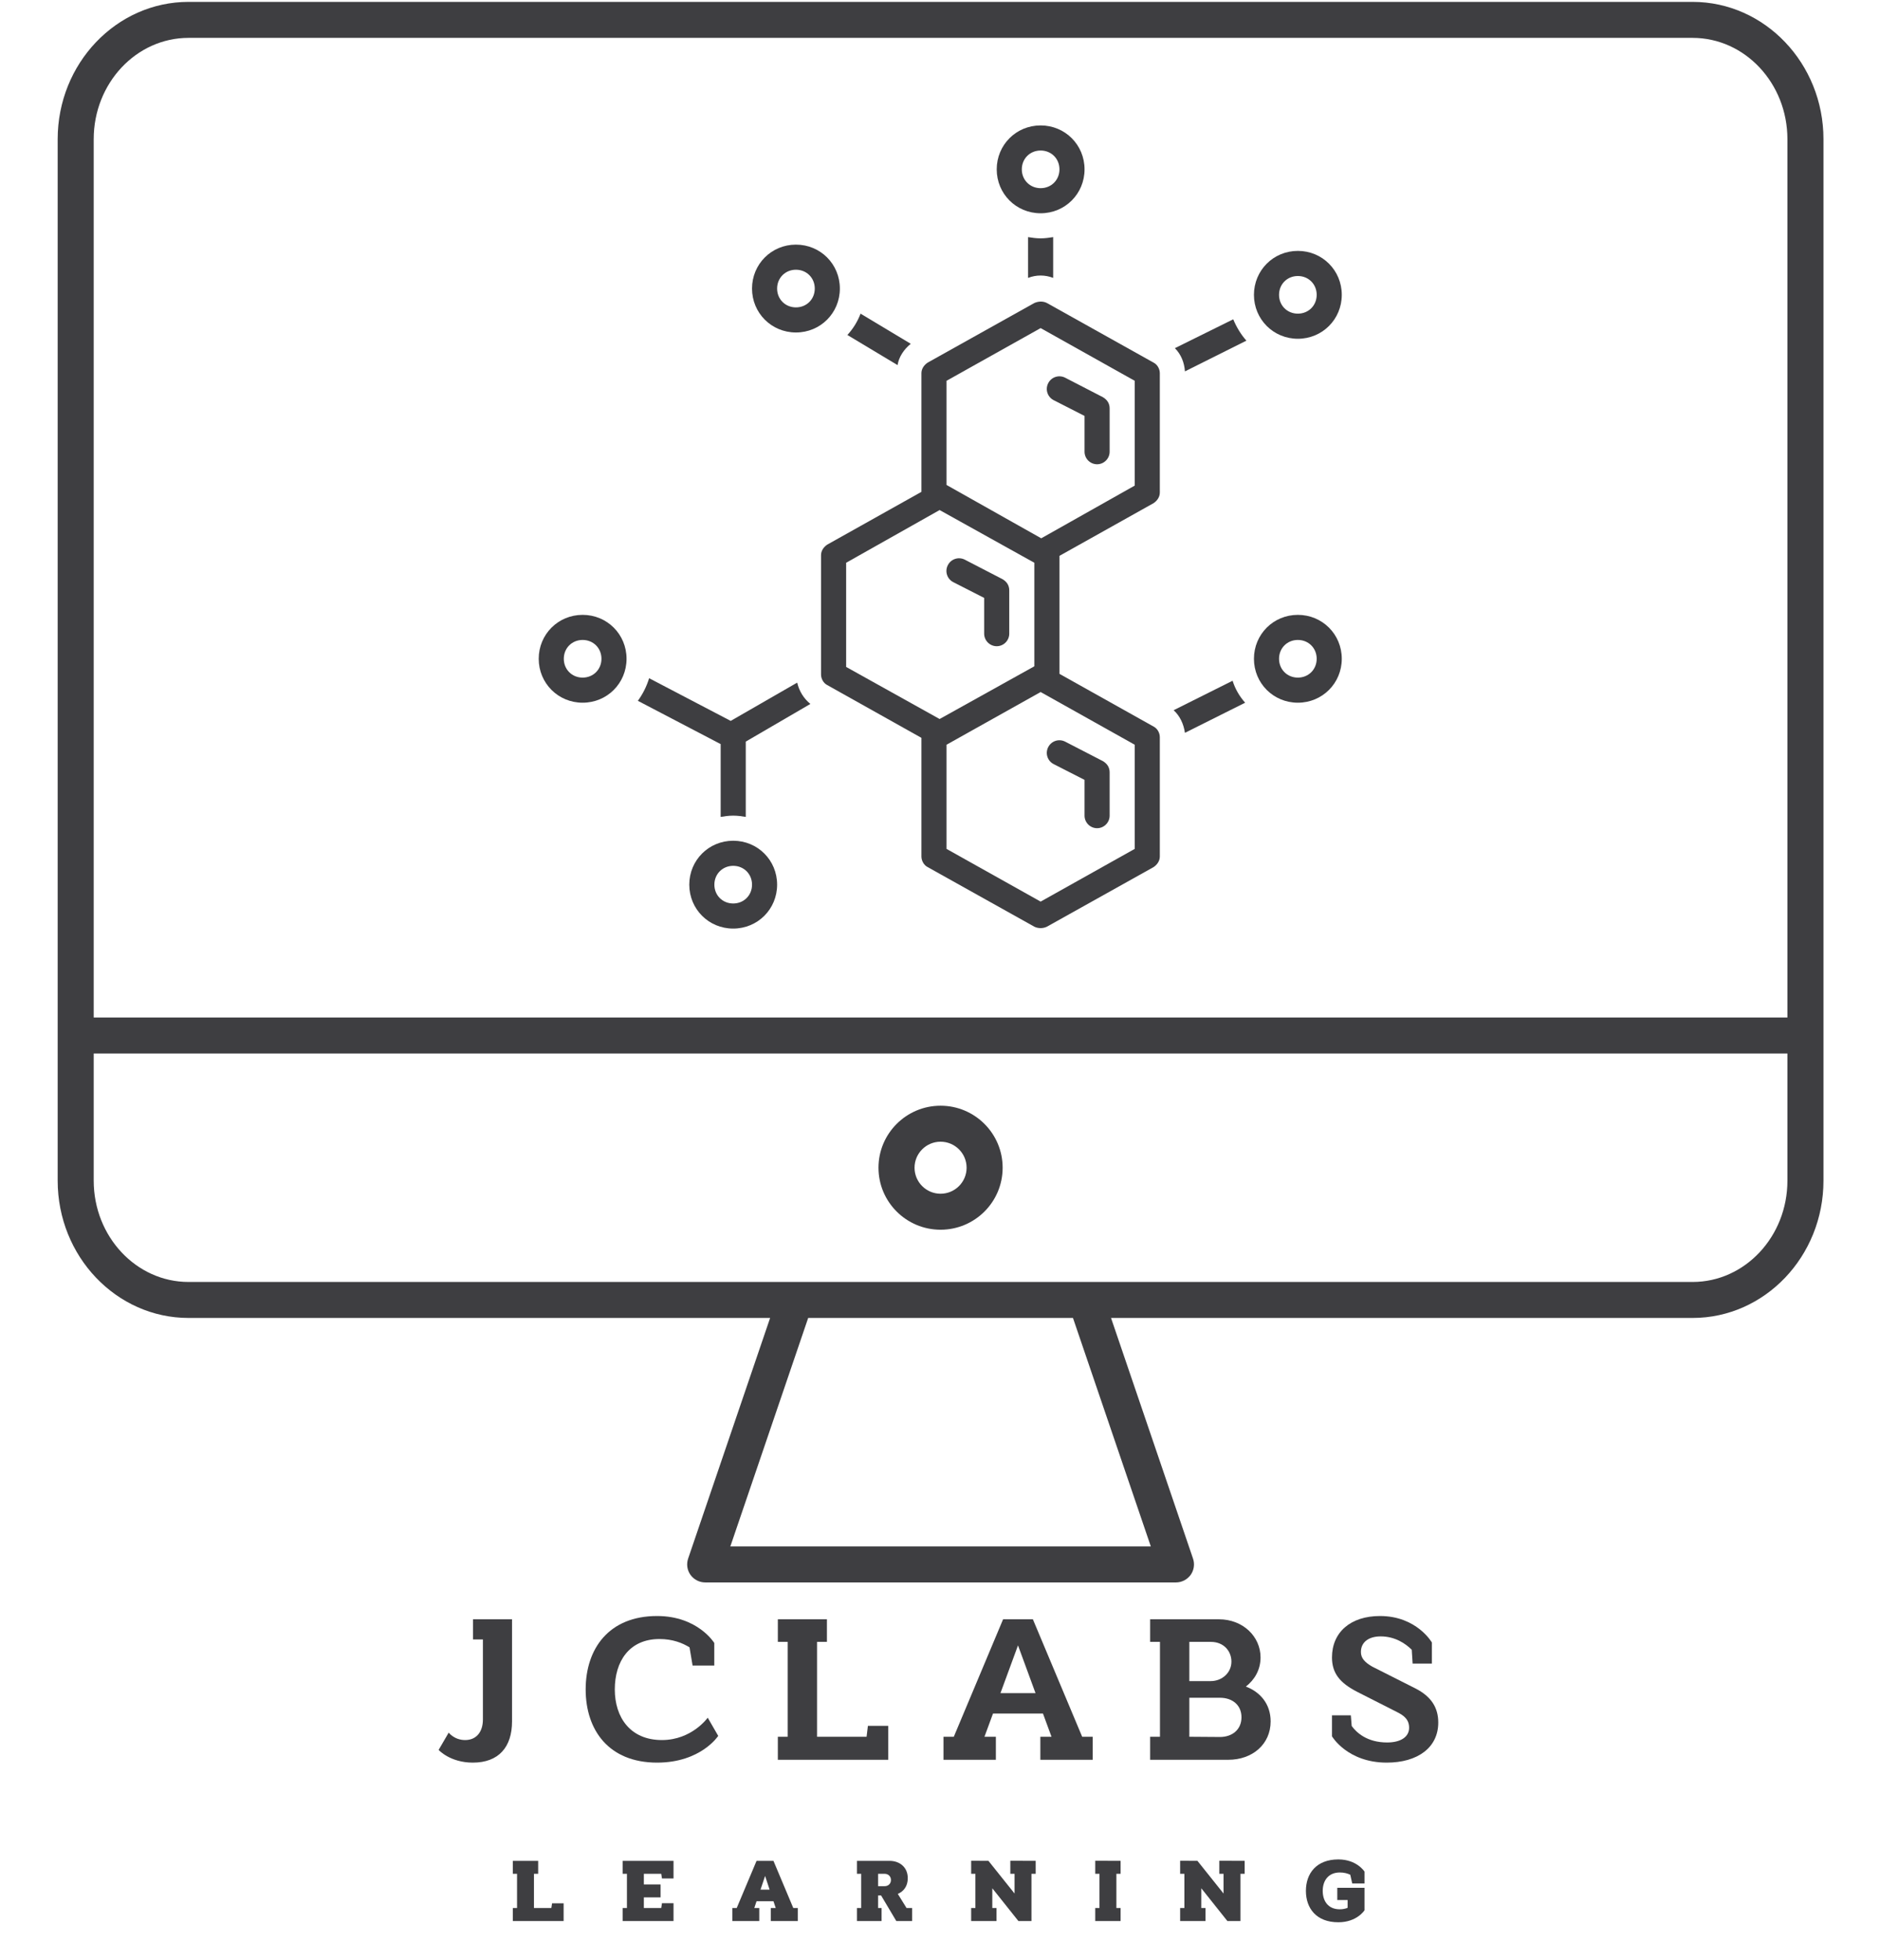 <svg xmlns="http://www.w3.org/2000/svg" xmlns:xlink="http://www.w3.org/1999/xlink" width="400" zoomAndPan="magnify" viewBox="0 0 300 312.75" height="417" preserveAspectRatio="xMidYMid meet" version="1.0"><defs><g/><clipPath id="4009901a5f"><path d="M 9.203 0.289 L 290.98 0.289 L 290.98 252.477 L 9.203 252.477 Z M 9.203 0.289 " clip-rule="nonzero"/></clipPath><clipPath id="b52f0d8fc1"><path d="M 109 134 L 125 134 L 125 148.156 L 109 148.156 Z M 109 134 " clip-rule="nonzero"/></clipPath><clipPath id="f7ca2737ec"><path d="M 85.965 98 L 100 98 L 100 113 L 85.965 113 Z M 85.965 98 " clip-rule="nonzero"/></clipPath><clipPath id="d8b248f670"><path d="M 131 48 L 186 48 L 186 148.156 L 131 148.156 Z M 131 48 " clip-rule="nonzero"/></clipPath><clipPath id="24c2c051fc"><path d="M 200 98 L 214.113 98 L 214.113 113 L 200 113 Z M 200 98 " clip-rule="nonzero"/></clipPath><clipPath id="5bec100bad"><path d="M 200 40 L 214.113 40 L 214.113 55 L 200 55 Z M 200 40 " clip-rule="nonzero"/></clipPath><clipPath id="671c33e0a4"><path d="M 159 20.012 L 174 20.012 L 174 35 L 159 35 Z M 159 20.012 " clip-rule="nonzero"/></clipPath></defs><g clip-path="url(#4009901a5f)"><path fill="#3e3e41" d="M 150.09 190.461 C 147.801 190.461 145.938 188.598 145.938 186.312 C 145.938 184.023 147.801 182.16 150.09 182.16 C 152.383 182.16 154.246 184.023 154.246 186.312 C 154.246 188.598 152.383 190.461 150.09 190.461 Z M 150.09 176.418 C 144.621 176.418 140.184 180.859 140.184 186.312 C 140.184 191.773 144.621 196.203 150.09 196.203 C 155.562 196.203 159.996 191.773 159.996 186.312 C 159.996 180.859 155.562 176.418 150.09 176.418 Z M 270.098 204.539 L 30.082 204.539 C 21.738 204.539 14.953 197.293 14.953 188.375 L 14.953 168.086 L 285.227 168.086 L 285.227 188.375 C 285.227 197.293 278.445 204.539 270.098 204.539 Z M 183.641 246.734 L 116.543 246.734 L 128.965 210.281 L 171.219 210.281 Z M 30.082 6.043 L 270.098 6.043 C 278.445 6.043 285.227 13.289 285.227 22.207 L 285.227 162.344 L 14.953 162.344 L 14.953 22.207 C 14.953 13.289 21.738 6.043 30.082 6.043 Z M 270.098 0.301 L 30.082 0.301 C 18.57 0.301 9.203 10.129 9.203 22.207 L 9.203 188.375 C 9.203 200.453 18.57 210.281 30.082 210.281 L 122.891 210.281 L 109.805 248.684 C 109.512 249.559 109.648 250.523 110.188 251.277 C 110.734 252.027 111.602 252.477 112.535 252.477 L 187.648 252.477 C 188.582 252.477 189.445 252.027 189.996 251.277 C 190.535 250.523 190.672 249.559 190.379 248.684 L 177.293 210.281 L 270.098 210.281 C 281.613 210.281 290.98 200.453 290.98 188.375 L 290.98 22.207 C 290.98 10.129 281.613 0.301 270.098 0.301 " fill-opacity="1" fill-rule="nonzero"/></g><g clip-path="url(#b52f0d8fc1)"><path fill="#3e3e41" d="M 117 134.141 C 113.098 134.141 109.992 137.246 109.992 141.148 C 109.992 145.055 113.098 148.156 117 148.156 C 120.906 148.156 124.008 145.055 124.008 141.148 C 124.008 137.246 120.906 134.141 117 134.141 Z M 117 144.152 C 115.301 144.152 113.996 142.852 113.996 141.148 C 113.996 139.449 115.301 138.145 117 138.145 C 118.703 138.145 120.004 139.449 120.004 141.148 C 120.004 142.852 118.703 144.152 117 144.152 Z M 117 144.152 " fill-opacity="1" fill-rule="nonzero"/></g><g clip-path="url(#f7ca2737ec)"><path fill="#3e3e41" d="M 92.973 98.102 C 89.07 98.102 85.965 101.203 85.965 105.109 C 85.965 109.012 89.07 112.117 92.973 112.117 C 96.879 112.117 99.98 109.012 99.98 105.109 C 99.98 101.203 96.879 98.102 92.973 98.102 Z M 92.973 108.113 C 91.27 108.113 89.969 106.809 89.969 105.109 C 89.969 103.406 91.27 102.105 92.973 102.105 C 94.676 102.105 95.977 103.406 95.977 105.109 C 95.977 106.809 94.676 108.113 92.973 108.113 Z M 92.973 108.113 " fill-opacity="1" fill-rule="nonzero"/></g><path fill="#3e3e41" d="M 127.211 108.914 L 116.602 115.02 L 103.586 108.211 C 103.184 109.512 102.586 110.715 101.785 111.816 L 115 118.723 L 115 130.336 C 115.598 130.238 116.301 130.137 117 130.137 C 117.703 130.137 118.402 130.238 119.004 130.336 L 119.004 118.324 L 129.316 112.316 C 128.215 111.414 127.512 110.215 127.211 108.914 Z M 127.211 108.914 " fill-opacity="1" fill-rule="nonzero"/><path fill="#3e3e41" d="M 196.691 108.613 L 187.281 113.316 C 188.281 114.219 188.883 115.52 189.086 116.922 L 198.695 112.117 C 197.793 111.113 197.094 109.914 196.691 108.613 Z M 196.691 108.613 " fill-opacity="1" fill-rule="nonzero"/><g clip-path="url(#d8b248f670)"><path fill="#3e3e41" d="M 184.078 115.922 L 169.062 107.512 L 169.062 88.688 L 184.078 80.281 C 184.68 79.879 185.078 79.277 185.078 78.578 L 185.078 59.555 C 185.078 58.855 184.68 58.152 184.078 57.855 L 167.059 48.344 C 166.457 48.043 165.758 48.043 165.055 48.344 L 148.035 57.855 C 147.438 58.254 147.035 58.855 147.035 59.555 L 147.035 78.477 L 132.02 86.887 C 131.418 87.289 131.016 87.887 131.016 88.59 L 131.016 107.609 C 131.016 108.312 131.418 109.012 132.02 109.312 L 147.035 117.723 L 147.035 136.645 C 147.035 137.344 147.438 138.047 148.035 138.348 C 148.035 138.348 165.055 147.855 165.055 147.855 C 165.656 148.156 166.457 148.156 167.059 147.855 L 184.078 138.348 C 184.68 137.945 185.078 137.344 185.078 136.645 L 185.078 117.621 C 185.078 116.922 184.68 116.223 184.078 115.922 Z M 166.059 52.348 L 181.074 60.758 L 181.074 77.477 L 166.156 85.887 L 151.039 77.375 L 151.039 60.758 Z M 135.023 89.789 L 149.938 81.379 L 165.055 89.789 L 165.055 106.309 L 149.938 114.719 L 135.023 106.41 Z M 181.074 135.441 L 166.059 143.852 L 151.039 135.441 L 151.039 118.824 L 166.059 110.414 L 181.074 118.824 Z M 181.074 135.441 " fill-opacity="1" fill-rule="nonzero"/></g><g clip-path="url(#24c2c051fc)"><path fill="#3e3e41" d="M 207.105 98.102 C 203.199 98.102 200.098 101.203 200.098 105.109 C 200.098 109.012 203.199 112.117 207.105 112.117 C 211.008 112.117 214.113 109.012 214.113 105.109 C 214.113 101.203 211.008 98.102 207.105 98.102 Z M 207.105 108.113 C 205.402 108.113 204.102 106.809 204.102 105.109 C 204.102 103.406 205.402 102.105 207.105 102.105 C 208.809 102.105 210.109 103.406 210.109 105.109 C 210.109 106.809 208.809 108.113 207.105 108.113 Z M 207.105 108.113 " fill-opacity="1" fill-rule="nonzero"/></g><g clip-path="url(#5bec100bad)"><path fill="#3e3e41" d="M 207.105 54.051 C 211.008 54.051 214.113 50.945 214.113 47.043 C 214.113 43.137 211.008 40.031 207.105 40.031 C 203.199 40.031 200.098 43.137 200.098 47.043 C 200.098 50.945 203.199 54.051 207.105 54.051 Z M 207.105 44.039 C 208.809 44.039 210.109 45.34 210.109 47.043 C 210.109 48.742 208.809 50.043 207.105 50.043 C 205.402 50.043 204.102 48.742 204.102 47.043 C 204.102 45.34 205.402 44.039 207.105 44.039 Z M 207.105 44.039 " fill-opacity="1" fill-rule="nonzero"/></g><path fill="#3e3e41" d="M 127.012 53.047 C 130.918 53.047 134.02 49.945 134.02 46.039 C 134.02 42.137 130.918 39.031 127.012 39.031 C 123.109 39.031 120.004 42.137 120.004 46.039 C 120.004 49.945 123.109 53.047 127.012 53.047 Z M 127.012 43.035 C 128.715 43.035 130.016 44.34 130.016 46.039 C 130.016 47.742 128.715 49.043 127.012 49.043 C 125.312 49.043 124.008 47.742 124.008 46.039 C 124.008 44.34 125.312 43.035 127.012 43.035 Z M 127.012 43.035 " fill-opacity="1" fill-rule="nonzero"/><g clip-path="url(#671c33e0a4)"><path fill="#3e3e41" d="M 166.059 34.027 C 169.961 34.027 173.066 30.922 173.066 27.02 C 173.066 23.113 169.961 20.012 166.059 20.012 C 162.152 20.012 159.051 23.113 159.051 27.02 C 159.051 30.922 162.152 34.027 166.059 34.027 Z M 166.059 24.016 C 167.758 24.016 169.062 25.316 169.062 27.02 C 169.062 28.719 167.758 30.023 166.059 30.023 C 164.355 30.023 163.055 28.719 163.055 27.02 C 163.055 25.316 164.355 24.016 166.059 24.016 Z M 166.059 24.016 " fill-opacity="1" fill-rule="nonzero"/></g><path fill="#3e3e41" d="M 168.16 121.926 L 173.066 124.43 L 173.066 130.137 C 173.066 131.238 173.965 132.141 175.066 132.141 C 176.168 132.141 177.07 131.238 177.07 130.137 L 177.07 123.23 C 177.07 122.43 176.668 121.828 175.969 121.426 L 169.961 118.324 C 168.961 117.824 167.758 118.223 167.258 119.223 C 166.758 120.227 167.16 121.426 168.16 121.926 Z M 168.16 121.926 " fill-opacity="1" fill-rule="nonzero"/><path fill="#3e3e41" d="M 152.141 92.895 L 157.047 95.398 L 157.047 101.102 C 157.047 102.203 157.949 103.105 159.051 103.105 C 160.152 103.105 161.051 102.203 161.051 101.102 L 161.051 94.195 C 161.051 93.395 160.652 92.793 159.949 92.395 L 153.945 89.289 C 152.941 88.789 151.742 89.191 151.242 90.191 C 150.738 91.191 151.141 92.395 152.141 92.895 Z M 152.141 92.895 " fill-opacity="1" fill-rule="nonzero"/><path fill="#3e3e41" d="M 189.086 59.254 L 198.895 54.352 C 197.996 53.348 197.293 52.148 196.793 50.945 L 187.48 55.551 C 188.484 56.551 188.984 57.855 189.086 59.254 Z M 189.086 59.254 " fill-opacity="1" fill-rule="nonzero"/><path fill="#3e3e41" d="M 164.055 37.832 L 164.055 44.34 C 165.355 43.836 166.758 43.836 168.059 44.34 L 168.059 37.832 C 167.461 37.93 166.758 38.031 166.059 38.031 C 165.355 38.031 164.656 37.93 164.055 37.832 Z M 164.055 37.832 " fill-opacity="1" fill-rule="nonzero"/><path fill="#3e3e41" d="M 145.332 54.852 L 137.324 50.043 C 136.824 51.348 136.125 52.449 135.223 53.449 L 143.23 58.254 C 143.43 56.953 144.234 55.75 145.332 54.852 Z M 145.332 54.852 " fill-opacity="1" fill-rule="nonzero"/><path fill="#3e3e41" d="M 168.16 63.859 L 173.066 66.363 L 173.066 72.07 C 173.066 73.172 173.965 74.074 175.066 74.074 C 176.168 74.074 177.07 73.172 177.07 72.07 L 177.07 65.164 C 177.07 64.359 176.668 63.762 175.969 63.359 L 169.961 60.258 C 168.961 59.758 167.758 60.156 167.258 61.156 C 166.758 62.16 167.16 63.359 168.16 63.859 Z M 168.16 63.859 " fill-opacity="1" fill-rule="nonzero"/><g fill="#3e3e41" fill-opacity="1"><g transform="translate(69.54, 280.775)"><g><path d="M 12.168 -6.121 L 12.168 -22.414 L 5.945 -22.414 L 5.945 -19.195 L 7.52 -19.195 L 7.52 -6.434 C 7.52 -4.441 6.469 -3.148 4.688 -3.148 C 2.938 -3.148 2.062 -4.336 2.062 -4.336 L 0.453 -1.574 C 0.453 -1.574 2.273 0.453 5.91 0.453 C 10.07 0.453 12.168 -2.062 12.168 -6.121 Z M 12.168 -6.121 "/></g></g></g><g fill="#3e3e41" fill-opacity="1"><g transform="translate(91.813, 280.775)"><g><path d="M 22.797 -3.812 L 21.121 -6.715 C 21.121 -6.715 18.602 -3.148 13.812 -3.148 C 8.742 -3.148 6.293 -6.785 6.293 -11.223 C 6.293 -15.664 8.566 -19.266 13.426 -19.266 C 15.523 -19.266 17.098 -18.637 18.219 -17.938 L 18.707 -15.035 L 22.168 -15.035 L 22.168 -18.637 C 22.168 -18.637 19.547 -22.938 13.043 -22.938 C 5.316 -22.938 1.645 -17.691 1.645 -11.223 C 1.645 -4.754 5.316 0.453 13.043 0.453 C 20.035 0.453 22.797 -3.812 22.797 -3.812 Z M 22.797 -3.812 "/></g></g></g><g fill="#3e3e41" fill-opacity="1"><g transform="translate(123.108, 280.775)"><g><path d="M 1.016 -22.414 L 1.016 -18.812 L 2.586 -18.812 L 2.586 -3.672 L 1.016 -3.672 L 1.016 0 L 18.637 0 L 18.637 -5.418 L 15.387 -5.418 L 15.176 -3.672 L 7.273 -3.672 L 7.273 -18.812 L 8.848 -18.812 L 8.848 -22.414 Z M 1.016 -22.414 "/></g></g></g><g fill="#3e3e41" fill-opacity="1"><g transform="translate(149.892, 280.775)"><g><path d="M 10.176 -22.414 L 2.309 -3.672 L 0.664 -3.672 L 0.664 0 L 9.023 0 L 9.023 -3.672 L 7.203 -3.672 L 8.566 -7.379 L 16.539 -7.379 L 17.902 -3.672 L 16.121 -3.672 L 16.121 0 L 24.477 0 L 24.477 -3.672 L 22.797 -3.672 L 14.93 -22.414 Z M 9.754 -10.629 L 12.555 -18.254 L 15.352 -10.629 Z M 9.754 -10.629 "/></g></g></g><g fill="#3e3e41" fill-opacity="1"><g transform="translate(182.515, 280.775)"><g><path d="M 7.273 -3.672 L 7.273 -9.895 L 12.168 -9.895 C 14.125 -9.895 15.594 -8.742 15.594 -6.785 C 15.594 -4.824 14.125 -3.637 12.168 -3.637 Z M 1.016 -22.414 L 1.016 -18.812 L 2.586 -18.812 L 2.586 -3.672 L 1.016 -3.672 L 1.016 0 L 13.496 0 C 17.344 0 20.246 -2.484 20.246 -6.121 C 20.246 -8.953 18.531 -10.84 16.293 -11.68 C 17.691 -12.762 18.637 -14.371 18.637 -16.328 C 18.637 -19.652 15.84 -22.414 11.992 -22.414 Z M 7.273 -12.555 L 7.273 -18.812 L 10.699 -18.812 C 12.797 -18.812 13.988 -17.309 13.988 -15.664 C 13.988 -13.848 12.449 -12.555 10.699 -12.555 Z M 7.273 -12.555 "/></g></g></g><g fill="#3e3e41" fill-opacity="1"><g transform="translate(211.292, 280.775)"><g><path d="M 17.203 -15.352 L 17.203 -18.707 C 17.203 -18.707 14.793 -22.938 8.918 -22.938 C 4.23 -22.938 1.258 -20.352 1.258 -16.328 C 1.258 -13.848 2.484 -12.273 5.281 -10.84 L 11.891 -7.484 C 13.219 -6.785 13.566 -6.016 13.566 -5.105 C 13.566 -3.637 12.203 -2.762 10.07 -2.762 C 6.855 -2.762 5.176 -4.336 4.406 -5.387 L 4.266 -7.098 L 1.258 -7.098 L 1.258 -3.742 C 1.258 -3.742 3.707 0.453 10 0.453 C 14.895 0.453 18.219 -1.922 18.219 -5.945 C 18.219 -8.32 17.098 -10.105 14.547 -11.398 L 7.691 -14.859 C 6.469 -15.559 5.875 -16.227 5.875 -17.203 C 5.875 -18.777 7.133 -19.688 9.023 -19.688 C 11.328 -19.688 13.008 -18.531 13.988 -17.555 L 14.125 -15.352 Z M 17.203 -15.352 "/></g></g></g><g fill="#3e3e41" fill-opacity="1"><g transform="translate(81.503, 306.505)"><g><path d="M 0.328 -9.605 L 0.328 -7.539 L 1.004 -7.539 L 1.004 -2.082 L 0.328 -2.082 L 0.328 0 L 8.438 0 L 8.438 -2.832 L 6.594 -2.832 L 6.477 -2.082 L 3.703 -2.082 L 3.703 -7.539 L 4.375 -7.539 L 4.375 -9.605 Z M 0.328 -9.605 "/></g></g></g><g fill="#3e3e41" fill-opacity="1"><g transform="translate(99.039, 306.505)"><g><path d="M 0.328 -9.605 L 0.328 -7.539 L 1.004 -7.539 L 1.004 -2.082 L 0.328 -2.082 L 0.328 0 L 8.438 0 L 8.438 -2.848 L 6.594 -2.848 L 6.477 -2.082 L 3.703 -2.082 L 3.703 -3.777 L 6.371 -3.777 L 6.371 -5.844 L 3.703 -5.844 L 3.703 -7.539 L 6.477 -7.539 L 6.594 -6.789 L 8.438 -6.789 L 8.438 -9.605 Z M 0.328 -9.605 "/></g></g></g><g fill="#3e3e41" fill-opacity="1"><g transform="translate(116.575, 306.505)"><g><path d="M 4.152 -9.605 L 0.988 -2.082 L 0.285 -2.082 L 0.285 0 L 4.586 0 L 4.586 -2.082 L 3.793 -2.082 L 4.152 -3.164 L 6.848 -3.164 L 7.211 -2.082 L 6.43 -2.082 L 6.43 0 L 10.73 0 L 10.73 -2.082 L 10.012 -2.082 L 6.848 -9.605 Z M 4.781 -5.008 L 5.516 -7.195 L 6.234 -5.008 Z M 4.781 -5.008 "/></g></g></g><g fill="#3e3e41" fill-opacity="1"><g transform="translate(136.419, 306.505)"><g><path d="M 4.258 0 L 4.258 -2.082 L 3.703 -2.082 L 3.703 -4.078 L 4.184 -4.078 L 6.609 0 L 9.129 0 L 9.129 -2.082 L 8.242 -2.082 L 6.848 -4.332 C 7.809 -4.734 8.438 -5.59 8.438 -6.836 C 8.438 -8.59 7.148 -9.605 5.516 -9.605 L 0.328 -9.605 L 0.328 -7.539 L 1.004 -7.539 L 1.004 -2.082 L 0.328 -2.082 L 0.328 0 Z M 3.703 -5.562 L 3.703 -7.539 L 4.734 -7.539 C 5.367 -7.539 5.754 -7.09 5.754 -6.551 C 5.754 -5.965 5.336 -5.562 4.734 -5.562 Z M 3.703 -5.562 "/></g></g></g><g fill="#3e3e41" fill-opacity="1"><g transform="translate(154.644, 306.505)"><g><path d="M 7.254 -4.391 L 3.086 -9.605 L 0.328 -9.621 L 0.328 -7.539 L 1.004 -7.539 L 1.004 -2.082 L 0.328 -2.082 L 0.328 0 L 4.375 0 L 4.375 -2.082 L 3.703 -2.082 L 3.703 -5.23 L 7.867 0 L 9.953 0 L 9.953 -7.539 L 10.625 -7.539 L 10.625 -9.605 L 6.578 -9.621 L 6.578 -7.539 L 7.254 -7.539 Z M 7.254 -4.391 "/></g></g></g><g fill="#3e3e41" fill-opacity="1"><g transform="translate(174.444, 306.505)"><g><path d="M 0.328 -9.621 L 0.328 -7.539 L 1.004 -7.539 L 1.004 -2.082 L 0.328 -2.082 L 0.328 0 L 4.375 0 L 4.375 -2.082 L 3.703 -2.082 L 3.703 -7.539 L 4.375 -7.539 L 4.375 -9.605 Z M 0.328 -9.621 "/></g></g></g><g fill="#3e3e41" fill-opacity="1"><g transform="translate(187.993, 306.505)"><g><path d="M 7.254 -4.391 L 3.086 -9.605 L 0.328 -9.621 L 0.328 -7.539 L 1.004 -7.539 L 1.004 -2.082 L 0.328 -2.082 L 0.328 0 L 4.375 0 L 4.375 -2.082 L 3.703 -2.082 L 3.703 -5.23 L 7.867 0 L 9.953 0 L 9.953 -7.539 L 10.625 -7.539 L 10.625 -9.605 L 6.578 -9.621 L 6.578 -7.539 L 7.254 -7.539 Z M 7.254 -4.391 "/></g></g></g><g fill="#3e3e41" fill-opacity="1"><g transform="translate(207.792, 306.505)"><g><path d="M 9.953 -1.723 L 9.953 -5.305 L 5.605 -5.305 L 5.605 -3.355 L 7.254 -3.355 L 7.254 -2.113 C 6.895 -1.965 6.488 -1.875 5.996 -1.875 C 4.152 -1.875 3.281 -3.191 3.281 -4.812 C 3.281 -6.43 4.168 -7.75 6.012 -7.75 C 6.684 -7.75 7.238 -7.598 7.676 -7.391 L 7.988 -5.996 L 9.953 -5.996 L 9.953 -7.883 C 9.953 -7.883 8.738 -9.832 5.77 -9.832 C 2.262 -9.832 0.598 -7.582 0.598 -4.812 C 0.598 -2.039 2.262 0.195 5.77 0.195 C 8.754 0.195 9.953 -1.723 9.953 -1.723 Z M 9.953 -1.723 "/></g></g></g></svg>